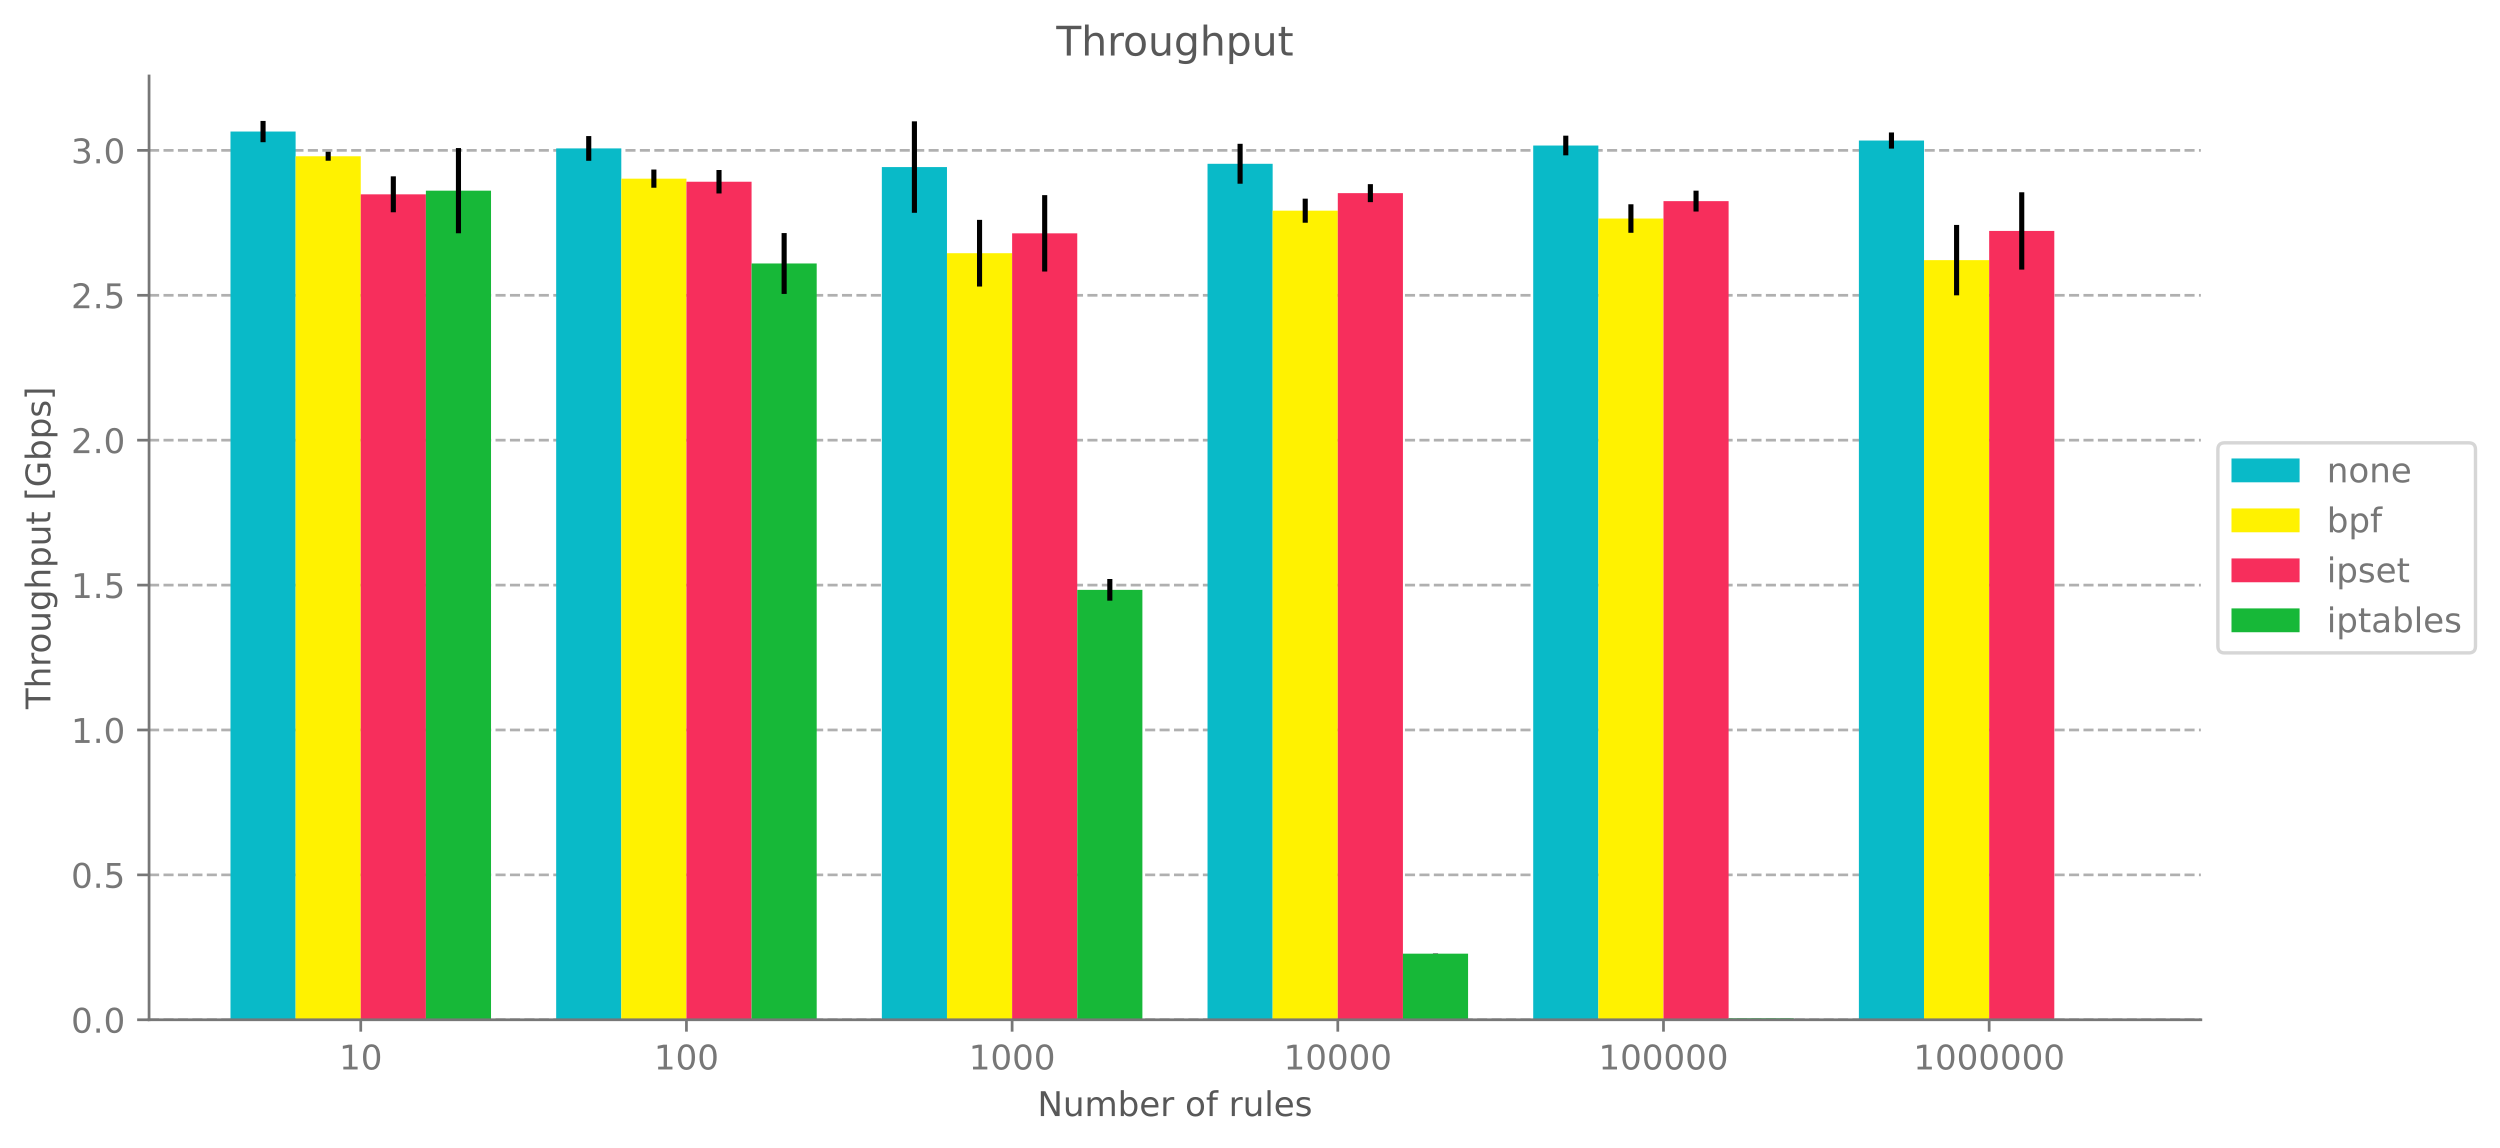 <?xml version="1.0" encoding="utf-8" standalone="no"?>
<!DOCTYPE svg PUBLIC "-//W3C//DTD SVG 1.1//EN"
  "http://www.w3.org/Graphics/SVG/1.1/DTD/svg11.dtd">
<!-- Created with matplotlib (https://matplotlib.org/) -->
<svg height="337.074pt" version="1.1" viewBox="0 0 734.285 337.074" width="734.285pt" xmlns="http://www.w3.org/2000/svg" xmlns:xlink="http://www.w3.org/1999/xlink">
 <defs>
  <style type="text/css">*{stroke-linecap:butt;stroke-linejoin:round;}</style>
 </defs>
 <g id="figure_1">
  <g id="patch_1">
   <path d="M 0 337.074 
L 734.285 337.074 
L 734.285 0 
L 0 0 
z
" style="fill:#ffffff;"/>
  </g>
  <g id="axes_1">
   <g id="patch_2">
    <path d="M 43.781 299.518 
L 646.421 299.518 
L 646.421 22.318 
L 43.781 22.318 
z
" style="fill:#ffffff;"/>
   </g>
   <g id="matplotlib.axis_1">
    <g id="xtick_1">
     <g id="line2d_1">
      <defs>
       <path d="M 0 0 
L 0 3.5 
" id="m7a9b406946" style="stroke:#777777;stroke-width:0.8;"/>
      </defs>
      <g>
       <use style="fill:#777777;stroke:#777777;stroke-width:0.8;" x="105.958" xlink:href="#m7a9b406946" y="299.518"/>
      </g>
     </g>
     <g id="text_1">
      <!-- 10 -->
      <g style="fill:#777777;" transform="translate(99.596 314.117)scale(0.1 -0.1)">
       <defs>
        <path d="M 12.406 8.297 
L 28.516 8.297 
L 28.516 63.922 
L 10.984 60.406 
L 10.984 69.391 
L 28.422 72.906 
L 38.281 72.906 
L 38.281 8.297 
L 54.391 8.297 
L 54.391 0 
L 12.406 0 
z
" id="DejaVuSans-49"/>
        <path d="M 31.781 66.406 
Q 24.172 66.406 20.328 58.906 
Q 16.5 51.422 16.5 36.375 
Q 16.5 21.391 20.328 13.891 
Q 24.172 6.391 31.781 6.391 
Q 39.453 6.391 43.281 13.891 
Q 47.125 21.391 47.125 36.375 
Q 47.125 51.422 43.281 58.906 
Q 39.453 66.406 31.781 66.406 
z
M 31.781 74.219 
Q 44.047 74.219 50.516 64.516 
Q 56.984 54.828 56.984 36.375 
Q 56.984 17.969 50.516 8.266 
Q 44.047 -1.422 31.781 -1.422 
Q 19.531 -1.422 13.062 8.266 
Q 6.594 17.969 6.594 36.375 
Q 6.594 54.828 13.062 64.516 
Q 19.531 74.219 31.781 74.219 
z
" id="DejaVuSans-48"/>
       </defs>
       <use xlink:href="#DejaVuSans-49"/>
       <use x="63.623" xlink:href="#DejaVuSans-48"/>
      </g>
     </g>
    </g>
    <g id="xtick_2">
     <g id="line2d_2">
      <g>
       <use style="fill:#777777;stroke:#777777;stroke-width:0.8;" x="201.616" xlink:href="#m7a9b406946" y="299.518"/>
      </g>
     </g>
     <g id="text_2">
      <!-- 100 -->
      <g style="fill:#777777;" transform="translate(192.072 314.117)scale(0.1 -0.1)">
       <use xlink:href="#DejaVuSans-49"/>
       <use x="63.623" xlink:href="#DejaVuSans-48"/>
       <use x="127.246" xlink:href="#DejaVuSans-48"/>
      </g>
     </g>
    </g>
    <g id="xtick_3">
     <g id="line2d_3">
      <g>
       <use style="fill:#777777;stroke:#777777;stroke-width:0.8;" x="297.273" xlink:href="#m7a9b406946" y="299.518"/>
      </g>
     </g>
     <g id="text_3">
      <!-- 1000 -->
      <g style="fill:#777777;" transform="translate(284.548 314.117)scale(0.1 -0.1)">
       <use xlink:href="#DejaVuSans-49"/>
       <use x="63.623" xlink:href="#DejaVuSans-48"/>
       <use x="127.246" xlink:href="#DejaVuSans-48"/>
       <use x="190.869" xlink:href="#DejaVuSans-48"/>
      </g>
     </g>
    </g>
    <g id="xtick_4">
     <g id="line2d_4">
      <g>
       <use style="fill:#777777;stroke:#777777;stroke-width:0.8;" x="392.93" xlink:href="#m7a9b406946" y="299.518"/>
      </g>
     </g>
     <g id="text_4">
      <!-- 10000 -->
      <g style="fill:#777777;" transform="translate(377.024 314.117)scale(0.1 -0.1)">
       <use xlink:href="#DejaVuSans-49"/>
       <use x="63.623" xlink:href="#DejaVuSans-48"/>
       <use x="127.246" xlink:href="#DejaVuSans-48"/>
       <use x="190.869" xlink:href="#DejaVuSans-48"/>
       <use x="254.492" xlink:href="#DejaVuSans-48"/>
      </g>
     </g>
    </g>
    <g id="xtick_5">
     <g id="line2d_5">
      <g>
       <use style="fill:#777777;stroke:#777777;stroke-width:0.8;" x="488.587" xlink:href="#m7a9b406946" y="299.518"/>
      </g>
     </g>
     <g id="text_5">
      <!-- 100000 -->
      <g style="fill:#777777;" transform="translate(469.499 314.117)scale(0.1 -0.1)">
       <use xlink:href="#DejaVuSans-49"/>
       <use x="63.623" xlink:href="#DejaVuSans-48"/>
       <use x="127.246" xlink:href="#DejaVuSans-48"/>
       <use x="190.869" xlink:href="#DejaVuSans-48"/>
       <use x="254.492" xlink:href="#DejaVuSans-48"/>
       <use x="318.115" xlink:href="#DejaVuSans-48"/>
      </g>
     </g>
    </g>
    <g id="xtick_6">
     <g id="line2d_6">
      <g>
       <use style="fill:#777777;stroke:#777777;stroke-width:0.8;" x="584.244" xlink:href="#m7a9b406946" y="299.518"/>
      </g>
     </g>
     <g id="text_6">
      <!-- 1000000 -->
      <g style="fill:#777777;" transform="translate(561.975 314.117)scale(0.1 -0.1)">
       <use xlink:href="#DejaVuSans-49"/>
       <use x="63.623" xlink:href="#DejaVuSans-48"/>
       <use x="127.246" xlink:href="#DejaVuSans-48"/>
       <use x="190.869" xlink:href="#DejaVuSans-48"/>
       <use x="254.492" xlink:href="#DejaVuSans-48"/>
       <use x="318.115" xlink:href="#DejaVuSans-48"/>
       <use x="381.738" xlink:href="#DejaVuSans-48"/>
      </g>
     </g>
    </g>
    <g id="text_7">
     <!-- Number of rules -->
     <g style="fill:#585858;" transform="translate(304.723 327.795)scale(0.1 -0.1)">
      <defs>
       <path d="M 9.812 72.906 
L 23.094 72.906 
L 55.422 11.922 
L 55.422 72.906 
L 64.984 72.906 
L 64.984 0 
L 51.703 0 
L 19.391 60.984 
L 19.391 0 
L 9.812 0 
z
" id="DejaVuSans-78"/>
       <path d="M 8.5 21.578 
L 8.5 54.688 
L 17.484 54.688 
L 17.484 21.922 
Q 17.484 14.156 20.5 10.266 
Q 23.531 6.391 29.594 6.391 
Q 36.859 6.391 41.078 11.031 
Q 45.312 15.672 45.312 23.688 
L 45.312 54.688 
L 54.297 54.688 
L 54.297 0 
L 45.312 0 
L 45.312 8.406 
Q 42.047 3.422 37.719 1 
Q 33.406 -1.422 27.688 -1.422 
Q 18.266 -1.422 13.375 4.438 
Q 8.5 10.297 8.5 21.578 
z
M 31.109 56 
z
" id="DejaVuSans-117"/>
       <path d="M 52 44.188 
Q 55.375 50.25 60.062 53.125 
Q 64.75 56 71.094 56 
Q 79.641 56 84.281 50.016 
Q 88.922 44.047 88.922 33.016 
L 88.922 0 
L 79.891 0 
L 79.891 32.719 
Q 79.891 40.578 77.094 44.375 
Q 74.312 48.188 68.609 48.188 
Q 61.625 48.188 57.562 43.547 
Q 53.516 38.922 53.516 30.906 
L 53.516 0 
L 44.484 0 
L 44.484 32.719 
Q 44.484 40.625 41.703 44.406 
Q 38.922 48.188 33.109 48.188 
Q 26.219 48.188 22.156 43.531 
Q 18.109 38.875 18.109 30.906 
L 18.109 0 
L 9.078 0 
L 9.078 54.688 
L 18.109 54.688 
L 18.109 46.188 
Q 21.188 51.219 25.484 53.609 
Q 29.781 56 35.688 56 
Q 41.656 56 45.828 52.969 
Q 50 49.953 52 44.188 
z
" id="DejaVuSans-109"/>
       <path d="M 48.688 27.297 
Q 48.688 37.203 44.609 42.844 
Q 40.531 48.484 33.406 48.484 
Q 26.266 48.484 22.188 42.844 
Q 18.109 37.203 18.109 27.297 
Q 18.109 17.391 22.188 11.75 
Q 26.266 6.109 33.406 6.109 
Q 40.531 6.109 44.609 11.75 
Q 48.688 17.391 48.688 27.297 
z
M 18.109 46.391 
Q 20.953 51.266 25.266 53.625 
Q 29.594 56 35.594 56 
Q 45.562 56 51.781 48.094 
Q 58.016 40.188 58.016 27.297 
Q 58.016 14.406 51.781 6.484 
Q 45.562 -1.422 35.594 -1.422 
Q 29.594 -1.422 25.266 0.953 
Q 20.953 3.328 18.109 8.203 
L 18.109 0 
L 9.078 0 
L 9.078 75.984 
L 18.109 75.984 
z
" id="DejaVuSans-98"/>
       <path d="M 56.203 29.594 
L 56.203 25.203 
L 14.891 25.203 
Q 15.484 15.922 20.484 11.062 
Q 25.484 6.203 34.422 6.203 
Q 39.594 6.203 44.453 7.469 
Q 49.312 8.734 54.109 11.281 
L 54.109 2.781 
Q 49.266 0.734 44.188 -0.344 
Q 39.109 -1.422 33.891 -1.422 
Q 20.797 -1.422 13.156 6.188 
Q 5.516 13.812 5.516 26.812 
Q 5.516 40.234 12.766 48.109 
Q 20.016 56 32.328 56 
Q 43.359 56 49.781 48.891 
Q 56.203 41.797 56.203 29.594 
z
M 47.219 32.234 
Q 47.125 39.594 43.094 43.984 
Q 39.062 48.391 32.422 48.391 
Q 24.906 48.391 20.391 44.141 
Q 15.875 39.891 15.188 32.172 
z
" id="DejaVuSans-101"/>
       <path d="M 41.109 46.297 
Q 39.594 47.172 37.812 47.578 
Q 36.031 48 33.891 48 
Q 26.266 48 22.188 43.047 
Q 18.109 38.094 18.109 28.812 
L 18.109 0 
L 9.078 0 
L 9.078 54.688 
L 18.109 54.688 
L 18.109 46.188 
Q 20.953 51.172 25.484 53.578 
Q 30.031 56 36.531 56 
Q 37.453 56 38.578 55.875 
Q 39.703 55.766 41.062 55.516 
z
" id="DejaVuSans-114"/>
       <path id="DejaVuSans-32"/>
       <path d="M 30.609 48.391 
Q 23.391 48.391 19.188 42.75 
Q 14.984 37.109 14.984 27.297 
Q 14.984 17.484 19.156 11.844 
Q 23.344 6.203 30.609 6.203 
Q 37.797 6.203 41.984 11.859 
Q 46.188 17.531 46.188 27.297 
Q 46.188 37.016 41.984 42.703 
Q 37.797 48.391 30.609 48.391 
z
M 30.609 56 
Q 42.328 56 49.016 48.375 
Q 55.719 40.766 55.719 27.297 
Q 55.719 13.875 49.016 6.219 
Q 42.328 -1.422 30.609 -1.422 
Q 18.844 -1.422 12.172 6.219 
Q 5.516 13.875 5.516 27.297 
Q 5.516 40.766 12.172 48.375 
Q 18.844 56 30.609 56 
z
" id="DejaVuSans-111"/>
       <path d="M 37.109 75.984 
L 37.109 68.5 
L 28.516 68.5 
Q 23.688 68.5 21.797 66.547 
Q 19.922 64.594 19.922 59.516 
L 19.922 54.688 
L 34.719 54.688 
L 34.719 47.703 
L 19.922 47.703 
L 19.922 0 
L 10.891 0 
L 10.891 47.703 
L 2.297 47.703 
L 2.297 54.688 
L 10.891 54.688 
L 10.891 58.5 
Q 10.891 67.625 15.141 71.797 
Q 19.391 75.984 28.609 75.984 
z
" id="DejaVuSans-102"/>
       <path d="M 9.422 75.984 
L 18.406 75.984 
L 18.406 0 
L 9.422 0 
z
" id="DejaVuSans-108"/>
       <path d="M 44.281 53.078 
L 44.281 44.578 
Q 40.484 46.531 36.375 47.5 
Q 32.281 48.484 27.875 48.484 
Q 21.188 48.484 17.844 46.438 
Q 14.5 44.391 14.5 40.281 
Q 14.5 37.156 16.891 35.375 
Q 19.281 33.594 26.516 31.984 
L 29.594 31.297 
Q 39.156 29.25 43.188 25.516 
Q 47.219 21.781 47.219 15.094 
Q 47.219 7.469 41.188 3.016 
Q 35.156 -1.422 24.609 -1.422 
Q 20.219 -1.422 15.453 -0.562 
Q 10.688 0.297 5.422 2 
L 5.422 11.281 
Q 10.406 8.688 15.234 7.391 
Q 20.062 6.109 24.812 6.109 
Q 31.156 6.109 34.562 8.281 
Q 37.984 10.453 37.984 14.406 
Q 37.984 18.062 35.516 20.016 
Q 33.062 21.969 24.703 23.781 
L 21.578 24.516 
Q 13.234 26.266 9.516 29.906 
Q 5.812 33.547 5.812 39.891 
Q 5.812 47.609 11.281 51.797 
Q 16.75 56 26.812 56 
Q 31.781 56 36.172 55.266 
Q 40.578 54.547 44.281 53.078 
z
" id="DejaVuSans-115"/>
      </defs>
      <use xlink:href="#DejaVuSans-78"/>
      <use x="74.805" xlink:href="#DejaVuSans-117"/>
      <use x="138.184" xlink:href="#DejaVuSans-109"/>
      <use x="235.596" xlink:href="#DejaVuSans-98"/>
      <use x="299.072" xlink:href="#DejaVuSans-101"/>
      <use x="360.596" xlink:href="#DejaVuSans-114"/>
      <use x="401.709" xlink:href="#DejaVuSans-32"/>
      <use x="433.496" xlink:href="#DejaVuSans-111"/>
      <use x="494.678" xlink:href="#DejaVuSans-102"/>
      <use x="529.883" xlink:href="#DejaVuSans-32"/>
      <use x="561.67" xlink:href="#DejaVuSans-114"/>
      <use x="602.783" xlink:href="#DejaVuSans-117"/>
      <use x="666.162" xlink:href="#DejaVuSans-108"/>
      <use x="693.945" xlink:href="#DejaVuSans-101"/>
      <use x="755.469" xlink:href="#DejaVuSans-115"/>
     </g>
    </g>
   </g>
   <g id="matplotlib.axis_2">
    <g id="ytick_1">
     <g id="line2d_7">
      <path clip-path="url(#pf1cc4c8342)" d="M 43.781 299.518 
L 646.421 299.518 
" style="fill:none;stroke:#b0b0b0;stroke-dasharray:2.96,1.28;stroke-dashoffset:0;stroke-width:0.8;"/>
     </g>
     <g id="line2d_8">
      <defs>
       <path d="M 0 0 
L -3.5 0 
" id="m479d114266" style="stroke:#777777;stroke-width:0.8;"/>
      </defs>
      <g>
       <use style="fill:#777777;stroke:#777777;stroke-width:0.8;" x="43.781" xlink:href="#m479d114266" y="299.518"/>
      </g>
     </g>
     <g id="text_8">
      <!-- 0.0 -->
      <g style="fill:#777777;" transform="translate(20.878 303.317)scale(0.1 -0.1)">
       <defs>
        <path d="M 10.688 12.406 
L 21 12.406 
L 21 0 
L 10.688 0 
z
" id="DejaVuSans-46"/>
       </defs>
       <use xlink:href="#DejaVuSans-48"/>
       <use x="63.623" xlink:href="#DejaVuSans-46"/>
       <use x="95.41" xlink:href="#DejaVuSans-48"/>
      </g>
     </g>
    </g>
    <g id="ytick_2">
     <g id="line2d_9">
      <path clip-path="url(#pf1cc4c8342)" d="M 43.781 256.96 
L 646.421 256.96 
" style="fill:none;stroke:#b0b0b0;stroke-dasharray:2.96,1.28;stroke-dashoffset:0;stroke-width:0.8;"/>
     </g>
     <g id="line2d_10">
      <g>
       <use style="fill:#777777;stroke:#777777;stroke-width:0.8;" x="43.781" xlink:href="#m479d114266" y="256.96"/>
      </g>
     </g>
     <g id="text_9">
      <!-- 0.5 -->
      <g style="fill:#777777;" transform="translate(20.878 260.76)scale(0.1 -0.1)">
       <defs>
        <path d="M 10.797 72.906 
L 49.516 72.906 
L 49.516 64.594 
L 19.828 64.594 
L 19.828 46.734 
Q 21.969 47.469 24.109 47.828 
Q 26.266 48.188 28.422 48.188 
Q 40.625 48.188 47.75 41.5 
Q 54.891 34.812 54.891 23.391 
Q 54.891 11.625 47.562 5.094 
Q 40.234 -1.422 26.906 -1.422 
Q 22.312 -1.422 17.547 -0.641 
Q 12.797 0.141 7.719 1.703 
L 7.719 11.625 
Q 12.109 9.234 16.797 8.062 
Q 21.484 6.891 26.703 6.891 
Q 35.156 6.891 40.078 11.328 
Q 45.016 15.766 45.016 23.391 
Q 45.016 31 40.078 35.438 
Q 35.156 39.891 26.703 39.891 
Q 22.75 39.891 18.812 39.016 
Q 14.891 38.141 10.797 36.281 
z
" id="DejaVuSans-53"/>
       </defs>
       <use xlink:href="#DejaVuSans-48"/>
       <use x="63.623" xlink:href="#DejaVuSans-46"/>
       <use x="95.41" xlink:href="#DejaVuSans-53"/>
      </g>
     </g>
    </g>
    <g id="ytick_3">
     <g id="line2d_11">
      <path clip-path="url(#pf1cc4c8342)" d="M 43.781 214.403 
L 646.421 214.403 
" style="fill:none;stroke:#b0b0b0;stroke-dasharray:2.96,1.28;stroke-dashoffset:0;stroke-width:0.8;"/>
     </g>
     <g id="line2d_12">
      <g>
       <use style="fill:#777777;stroke:#777777;stroke-width:0.8;" x="43.781" xlink:href="#m479d114266" y="214.403"/>
      </g>
     </g>
     <g id="text_10">
      <!-- 1.0 -->
      <g style="fill:#777777;" transform="translate(20.878 218.202)scale(0.1 -0.1)">
       <use xlink:href="#DejaVuSans-49"/>
       <use x="63.623" xlink:href="#DejaVuSans-46"/>
       <use x="95.41" xlink:href="#DejaVuSans-48"/>
      </g>
     </g>
    </g>
    <g id="ytick_4">
     <g id="line2d_13">
      <path clip-path="url(#pf1cc4c8342)" d="M 43.781 171.845 
L 646.421 171.845 
" style="fill:none;stroke:#b0b0b0;stroke-dasharray:2.96,1.28;stroke-dashoffset:0;stroke-width:0.8;"/>
     </g>
     <g id="line2d_14">
      <g>
       <use style="fill:#777777;stroke:#777777;stroke-width:0.8;" x="43.781" xlink:href="#m479d114266" y="171.845"/>
      </g>
     </g>
     <g id="text_11">
      <!-- 1.5 -->
      <g style="fill:#777777;" transform="translate(20.878 175.644)scale(0.1 -0.1)">
       <use xlink:href="#DejaVuSans-49"/>
       <use x="63.623" xlink:href="#DejaVuSans-46"/>
       <use x="95.41" xlink:href="#DejaVuSans-53"/>
      </g>
     </g>
    </g>
    <g id="ytick_5">
     <g id="line2d_15">
      <path clip-path="url(#pf1cc4c8342)" d="M 43.781 129.287 
L 646.421 129.287 
" style="fill:none;stroke:#b0b0b0;stroke-dasharray:2.96,1.28;stroke-dashoffset:0;stroke-width:0.8;"/>
     </g>
     <g id="line2d_16">
      <g>
       <use style="fill:#777777;stroke:#777777;stroke-width:0.8;" x="43.781" xlink:href="#m479d114266" y="129.287"/>
      </g>
     </g>
     <g id="text_12">
      <!-- 2.0 -->
      <g style="fill:#777777;" transform="translate(20.878 133.087)scale(0.1 -0.1)">
       <defs>
        <path d="M 19.188 8.297 
L 53.609 8.297 
L 53.609 0 
L 7.328 0 
L 7.328 8.297 
Q 12.938 14.109 22.625 23.891 
Q 32.328 33.688 34.812 36.531 
Q 39.547 41.844 41.422 45.531 
Q 43.312 49.219 43.312 52.781 
Q 43.312 58.594 39.234 62.25 
Q 35.156 65.922 28.609 65.922 
Q 23.969 65.922 18.812 64.312 
Q 13.672 62.703 7.812 59.422 
L 7.812 69.391 
Q 13.766 71.781 18.938 73 
Q 24.125 74.219 28.422 74.219 
Q 39.75 74.219 46.484 68.547 
Q 53.219 62.891 53.219 53.422 
Q 53.219 48.922 51.531 44.891 
Q 49.859 40.875 45.406 35.406 
Q 44.188 33.984 37.641 27.219 
Q 31.109 20.453 19.188 8.297 
z
" id="DejaVuSans-50"/>
       </defs>
       <use xlink:href="#DejaVuSans-50"/>
       <use x="63.623" xlink:href="#DejaVuSans-46"/>
       <use x="95.41" xlink:href="#DejaVuSans-48"/>
      </g>
     </g>
    </g>
    <g id="ytick_6">
     <g id="line2d_17">
      <path clip-path="url(#pf1cc4c8342)" d="M 43.781 86.73 
L 646.421 86.73 
" style="fill:none;stroke:#b0b0b0;stroke-dasharray:2.96,1.28;stroke-dashoffset:0;stroke-width:0.8;"/>
     </g>
     <g id="line2d_18">
      <g>
       <use style="fill:#777777;stroke:#777777;stroke-width:0.8;" x="43.781" xlink:href="#m479d114266" y="86.73"/>
      </g>
     </g>
     <g id="text_13">
      <!-- 2.5 -->
      <g style="fill:#777777;" transform="translate(20.878 90.529)scale(0.1 -0.1)">
       <use xlink:href="#DejaVuSans-50"/>
       <use x="63.623" xlink:href="#DejaVuSans-46"/>
       <use x="95.41" xlink:href="#DejaVuSans-53"/>
      </g>
     </g>
    </g>
    <g id="ytick_7">
     <g id="line2d_19">
      <path clip-path="url(#pf1cc4c8342)" d="M 43.781 44.172 
L 646.421 44.172 
" style="fill:none;stroke:#b0b0b0;stroke-dasharray:2.96,1.28;stroke-dashoffset:0;stroke-width:0.8;"/>
     </g>
     <g id="line2d_20">
      <g>
       <use style="fill:#777777;stroke:#777777;stroke-width:0.8;" x="43.781" xlink:href="#m479d114266" y="44.172"/>
      </g>
     </g>
     <g id="text_14">
      <!-- 3.0 -->
      <g style="fill:#777777;" transform="translate(20.878 47.971)scale(0.1 -0.1)">
       <defs>
        <path d="M 40.578 39.312 
Q 47.656 37.797 51.625 33 
Q 55.609 28.219 55.609 21.188 
Q 55.609 10.406 48.188 4.484 
Q 40.766 -1.422 27.094 -1.422 
Q 22.516 -1.422 17.656 -0.516 
Q 12.797 0.391 7.625 2.203 
L 7.625 11.719 
Q 11.719 9.328 16.594 8.109 
Q 21.484 6.891 26.812 6.891 
Q 36.078 6.891 40.938 10.547 
Q 45.797 14.203 45.797 21.188 
Q 45.797 27.641 41.281 31.266 
Q 36.766 34.906 28.719 34.906 
L 20.219 34.906 
L 20.219 43.016 
L 29.109 43.016 
Q 36.375 43.016 40.234 45.922 
Q 44.094 48.828 44.094 54.297 
Q 44.094 59.906 40.109 62.906 
Q 36.141 65.922 28.719 65.922 
Q 24.656 65.922 20.016 65.031 
Q 15.375 64.156 9.812 62.312 
L 9.812 71.094 
Q 15.438 72.656 20.344 73.438 
Q 25.25 74.219 29.594 74.219 
Q 40.828 74.219 47.359 69.109 
Q 53.906 64.016 53.906 55.328 
Q 53.906 49.266 50.438 45.094 
Q 46.969 40.922 40.578 39.312 
z
" id="DejaVuSans-51"/>
       </defs>
       <use xlink:href="#DejaVuSans-51"/>
       <use x="63.623" xlink:href="#DejaVuSans-46"/>
       <use x="95.41" xlink:href="#DejaVuSans-48"/>
      </g>
     </g>
    </g>
    <g id="text_15">
     <!-- Throughput [Gbps] -->
     <g style="fill:#585858;" transform="translate(14.798 208.276)rotate(-90)scale(0.1 -0.1)">
      <defs>
       <path d="M -0.297 72.906 
L 61.375 72.906 
L 61.375 64.594 
L 35.5 64.594 
L 35.5 0 
L 25.594 0 
L 25.594 64.594 
L -0.297 64.594 
z
" id="DejaVuSans-84"/>
       <path d="M 54.891 33.016 
L 54.891 0 
L 45.906 0 
L 45.906 32.719 
Q 45.906 40.484 42.875 44.328 
Q 39.844 48.188 33.797 48.188 
Q 26.516 48.188 22.312 43.547 
Q 18.109 38.922 18.109 30.906 
L 18.109 0 
L 9.078 0 
L 9.078 75.984 
L 18.109 75.984 
L 18.109 46.188 
Q 21.344 51.125 25.703 53.562 
Q 30.078 56 35.797 56 
Q 45.219 56 50.047 50.172 
Q 54.891 44.344 54.891 33.016 
z
" id="DejaVuSans-104"/>
       <path d="M 45.406 27.984 
Q 45.406 37.75 41.375 43.109 
Q 37.359 48.484 30.078 48.484 
Q 22.859 48.484 18.828 43.109 
Q 14.797 37.75 14.797 27.984 
Q 14.797 18.266 18.828 12.891 
Q 22.859 7.516 30.078 7.516 
Q 37.359 7.516 41.375 12.891 
Q 45.406 18.266 45.406 27.984 
z
M 54.391 6.781 
Q 54.391 -7.172 48.188 -13.984 
Q 42 -20.797 29.203 -20.797 
Q 24.469 -20.797 20.266 -20.094 
Q 16.062 -19.391 12.109 -17.922 
L 12.109 -9.188 
Q 16.062 -11.328 19.922 -12.344 
Q 23.781 -13.375 27.781 -13.375 
Q 36.625 -13.375 41.016 -8.766 
Q 45.406 -4.156 45.406 5.172 
L 45.406 9.625 
Q 42.625 4.781 38.281 2.391 
Q 33.938 0 27.875 0 
Q 17.828 0 11.672 7.656 
Q 5.516 15.328 5.516 27.984 
Q 5.516 40.672 11.672 48.328 
Q 17.828 56 27.875 56 
Q 33.938 56 38.281 53.609 
Q 42.625 51.219 45.406 46.391 
L 45.406 54.688 
L 54.391 54.688 
z
" id="DejaVuSans-103"/>
       <path d="M 18.109 8.203 
L 18.109 -20.797 
L 9.078 -20.797 
L 9.078 54.688 
L 18.109 54.688 
L 18.109 46.391 
Q 20.953 51.266 25.266 53.625 
Q 29.594 56 35.594 56 
Q 45.562 56 51.781 48.094 
Q 58.016 40.188 58.016 27.297 
Q 58.016 14.406 51.781 6.484 
Q 45.562 -1.422 35.594 -1.422 
Q 29.594 -1.422 25.266 0.953 
Q 20.953 3.328 18.109 8.203 
z
M 48.688 27.297 
Q 48.688 37.203 44.609 42.844 
Q 40.531 48.484 33.406 48.484 
Q 26.266 48.484 22.188 42.844 
Q 18.109 37.203 18.109 27.297 
Q 18.109 17.391 22.188 11.75 
Q 26.266 6.109 33.406 6.109 
Q 40.531 6.109 44.609 11.75 
Q 48.688 17.391 48.688 27.297 
z
" id="DejaVuSans-112"/>
       <path d="M 18.312 70.219 
L 18.312 54.688 
L 36.812 54.688 
L 36.812 47.703 
L 18.312 47.703 
L 18.312 18.016 
Q 18.312 11.328 20.141 9.422 
Q 21.969 7.516 27.594 7.516 
L 36.812 7.516 
L 36.812 0 
L 27.594 0 
Q 17.188 0 13.234 3.875 
Q 9.281 7.766 9.281 18.016 
L 9.281 47.703 
L 2.688 47.703 
L 2.688 54.688 
L 9.281 54.688 
L 9.281 70.219 
z
" id="DejaVuSans-116"/>
       <path d="M 8.594 75.984 
L 29.297 75.984 
L 29.297 69 
L 17.578 69 
L 17.578 -6.203 
L 29.297 -6.203 
L 29.297 -13.188 
L 8.594 -13.188 
z
" id="DejaVuSans-91"/>
       <path d="M 59.516 10.406 
L 59.516 29.984 
L 43.406 29.984 
L 43.406 38.094 
L 69.281 38.094 
L 69.281 6.781 
Q 63.578 2.734 56.688 0.656 
Q 49.812 -1.422 42 -1.422 
Q 24.906 -1.422 15.25 8.562 
Q 5.609 18.562 5.609 36.375 
Q 5.609 54.25 15.25 64.234 
Q 24.906 74.219 42 74.219 
Q 49.125 74.219 55.547 72.453 
Q 61.969 70.703 67.391 67.281 
L 67.391 56.781 
Q 61.922 61.422 55.766 63.766 
Q 49.609 66.109 42.828 66.109 
Q 29.438 66.109 22.719 58.641 
Q 16.016 51.172 16.016 36.375 
Q 16.016 21.625 22.719 14.156 
Q 29.438 6.688 42.828 6.688 
Q 48.047 6.688 52.141 7.594 
Q 56.25 8.5 59.516 10.406 
z
" id="DejaVuSans-71"/>
       <path d="M 30.422 75.984 
L 30.422 -13.188 
L 9.719 -13.188 
L 9.719 -6.203 
L 21.391 -6.203 
L 21.391 69 
L 9.719 69 
L 9.719 75.984 
z
" id="DejaVuSans-93"/>
      </defs>
      <use xlink:href="#DejaVuSans-84"/>
      <use x="61.084" xlink:href="#DejaVuSans-104"/>
      <use x="124.463" xlink:href="#DejaVuSans-114"/>
      <use x="163.326" xlink:href="#DejaVuSans-111"/>
      <use x="224.508" xlink:href="#DejaVuSans-117"/>
      <use x="287.887" xlink:href="#DejaVuSans-103"/>
      <use x="351.363" xlink:href="#DejaVuSans-104"/>
      <use x="414.742" xlink:href="#DejaVuSans-112"/>
      <use x="478.219" xlink:href="#DejaVuSans-117"/>
      <use x="541.598" xlink:href="#DejaVuSans-116"/>
      <use x="580.807" xlink:href="#DejaVuSans-32"/>
      <use x="612.594" xlink:href="#DejaVuSans-91"/>
      <use x="651.607" xlink:href="#DejaVuSans-71"/>
      <use x="729.098" xlink:href="#DejaVuSans-98"/>
      <use x="792.574" xlink:href="#DejaVuSans-112"/>
      <use x="856.051" xlink:href="#DejaVuSans-115"/>
      <use x="908.15" xlink:href="#DejaVuSans-93"/>
     </g>
    </g>
   </g>
   <g id="patch_3">
    <path clip-path="url(#pf1cc4c8342)" d="M 67.696 299.518 
L 86.827 299.518 
L 86.827 38.638 
L 67.696 38.638 
z
" style="fill:#09bac8;"/>
   </g>
   <g id="patch_4">
    <path clip-path="url(#pf1cc4c8342)" d="M 163.353 299.518 
L 182.484 299.518 
L 182.484 43.594 
L 163.353 43.594 
z
" style="fill:#09bac8;"/>
   </g>
   <g id="patch_5">
    <path clip-path="url(#pf1cc4c8342)" d="M 259.01 299.518 
L 278.141 299.518 
L 278.141 49.076 
L 259.01 49.076 
z
" style="fill:#09bac8;"/>
   </g>
   <g id="patch_6">
    <path clip-path="url(#pf1cc4c8342)" d="M 354.667 299.518 
L 373.798 299.518 
L 373.798 48.102 
L 354.667 48.102 
z
" style="fill:#09bac8;"/>
   </g>
   <g id="patch_7">
    <path clip-path="url(#pf1cc4c8342)" d="M 450.324 299.518 
L 469.456 299.518 
L 469.456 42.736 
L 450.324 42.736 
z
" style="fill:#09bac8;"/>
   </g>
   <g id="patch_8">
    <path clip-path="url(#pf1cc4c8342)" d="M 545.981 299.518 
L 565.113 299.518 
L 565.113 41.278 
L 545.981 41.278 
z
" style="fill:#09bac8;"/>
   </g>
   <g id="patch_9">
    <path clip-path="url(#pf1cc4c8342)" d="M 86.827 299.518 
L 105.958 299.518 
L 105.958 45.89 
L 86.827 45.89 
z
" style="fill:#fff200;"/>
   </g>
   <g id="patch_10">
    <path clip-path="url(#pf1cc4c8342)" d="M 182.484 299.518 
L 201.616 299.518 
L 201.616 52.475 
L 182.484 52.475 
z
" style="fill:#fff200;"/>
   </g>
   <g id="patch_11">
    <path clip-path="url(#pf1cc4c8342)" d="M 278.141 299.518 
L 297.273 299.518 
L 297.273 74.373 
L 278.141 74.373 
z
" style="fill:#fff200;"/>
   </g>
   <g id="patch_12">
    <path clip-path="url(#pf1cc4c8342)" d="M 373.798 299.518 
L 392.93 299.518 
L 392.93 61.884 
L 373.798 61.884 
z
" style="fill:#fff200;"/>
   </g>
   <g id="patch_13">
    <path clip-path="url(#pf1cc4c8342)" d="M 469.456 299.518 
L 488.587 299.518 
L 488.587 64.186 
L 469.456 64.186 
z
" style="fill:#fff200;"/>
   </g>
   <g id="patch_14">
    <path clip-path="url(#pf1cc4c8342)" d="M 565.113 299.518 
L 584.244 299.518 
L 584.244 76.4 
L 565.113 76.4 
z
" style="fill:#fff200;"/>
   </g>
   <g id="patch_15">
    <path clip-path="url(#pf1cc4c8342)" d="M 105.958 299.518 
L 125.09 299.518 
L 125.09 57.076 
L 105.958 57.076 
z
" style="fill:#f72e5c;"/>
   </g>
   <g id="patch_16">
    <path clip-path="url(#pf1cc4c8342)" d="M 201.616 299.518 
L 220.747 299.518 
L 220.747 53.379 
L 201.616 53.379 
z
" style="fill:#f72e5c;"/>
   </g>
   <g id="patch_17">
    <path clip-path="url(#pf1cc4c8342)" d="M 297.273 299.518 
L 316.404 299.518 
L 316.404 68.527 
L 297.273 68.527 
z
" style="fill:#f72e5c;"/>
   </g>
   <g id="patch_18">
    <path clip-path="url(#pf1cc4c8342)" d="M 392.93 299.518 
L 412.061 299.518 
L 412.061 56.72 
L 392.93 56.72 
z
" style="fill:#f72e5c;"/>
   </g>
   <g id="patch_19">
    <path clip-path="url(#pf1cc4c8342)" d="M 488.587 299.518 
L 507.718 299.518 
L 507.718 59.067 
L 488.587 59.067 
z
" style="fill:#f72e5c;"/>
   </g>
   <g id="patch_20">
    <path clip-path="url(#pf1cc4c8342)" d="M 584.244 299.518 
L 603.376 299.518 
L 603.376 67.827 
L 584.244 67.827 
z
" style="fill:#f72e5c;"/>
   </g>
   <g id="patch_21">
    <path clip-path="url(#pf1cc4c8342)" d="M 125.09 299.518 
L 144.221 299.518 
L 144.221 56.002 
L 125.09 56.002 
z
" style="fill:#17b838;"/>
   </g>
   <g id="patch_22">
    <path clip-path="url(#pf1cc4c8342)" d="M 220.747 299.518 
L 239.878 299.518 
L 239.878 77.393 
L 220.747 77.393 
z
" style="fill:#17b838;"/>
   </g>
   <g id="patch_23">
    <path clip-path="url(#pf1cc4c8342)" d="M 316.404 299.518 
L 335.536 299.518 
L 335.536 173.251 
L 316.404 173.251 
z
" style="fill:#17b838;"/>
   </g>
   <g id="patch_24">
    <path clip-path="url(#pf1cc4c8342)" d="M 412.061 299.518 
L 431.193 299.518 
L 431.193 280.096 
L 412.061 280.096 
z
" style="fill:#17b838;"/>
   </g>
   <g id="patch_25">
    <path clip-path="url(#pf1cc4c8342)" d="M 507.718 299.518 
L 526.85 299.518 
L 526.85 299.096 
L 507.718 299.096 
z
" style="fill:#17b838;"/>
   </g>
   <g id="patch_26">
    <path clip-path="url(#pf1cc4c8342)" d="M 603.376 299.518 
L 622.507 299.518 
L 622.507 299.475 
L 603.376 299.475 
z
" style="fill:#17b838;"/>
   </g>
   <g id="LineCollection_1">
    <path clip-path="url(#pf1cc4c8342)" d="M 77.261 41.758 
L 77.261 35.518 
" style="fill:none;stroke:#000000;stroke-width:1.5;"/>
    <path clip-path="url(#pf1cc4c8342)" d="M 172.918 47.233 
L 172.918 39.955 
" style="fill:none;stroke:#000000;stroke-width:1.5;"/>
    <path clip-path="url(#pf1cc4c8342)" d="M 268.576 62.509 
L 268.576 35.642 
" style="fill:none;stroke:#000000;stroke-width:1.5;"/>
    <path clip-path="url(#pf1cc4c8342)" d="M 364.233 53.971 
L 364.233 42.233 
" style="fill:none;stroke:#000000;stroke-width:1.5;"/>
    <path clip-path="url(#pf1cc4c8342)" d="M 459.89 45.627 
L 459.89 39.844 
" style="fill:none;stroke:#000000;stroke-width:1.5;"/>
    <path clip-path="url(#pf1cc4c8342)" d="M 555.547 43.653 
L 555.547 38.903 
" style="fill:none;stroke:#000000;stroke-width:1.5;"/>
   </g>
   <g id="LineCollection_2">
    <path clip-path="url(#pf1cc4c8342)" d="M 96.393 47.21 
L 96.393 44.57 
" style="fill:none;stroke:#000000;stroke-width:1.5;"/>
    <path clip-path="url(#pf1cc4c8342)" d="M 192.05 55.148 
L 192.05 49.801 
" style="fill:none;stroke:#000000;stroke-width:1.5;"/>
    <path clip-path="url(#pf1cc4c8342)" d="M 287.707 84.162 
L 287.707 64.585 
" style="fill:none;stroke:#000000;stroke-width:1.5;"/>
    <path clip-path="url(#pf1cc4c8342)" d="M 383.364 65.416 
L 383.364 58.352 
" style="fill:none;stroke:#000000;stroke-width:1.5;"/>
    <path clip-path="url(#pf1cc4c8342)" d="M 479.021 68.381 
L 479.021 59.99 
" style="fill:none;stroke:#000000;stroke-width:1.5;"/>
    <path clip-path="url(#pf1cc4c8342)" d="M 574.678 86.743 
L 574.678 66.058 
" style="fill:none;stroke:#000000;stroke-width:1.5;"/>
   </g>
   <g id="LineCollection_3">
    <path clip-path="url(#pf1cc4c8342)" d="M 115.524 62.353 
L 115.524 51.799 
" style="fill:none;stroke:#000000;stroke-width:1.5;"/>
    <path clip-path="url(#pf1cc4c8342)" d="M 211.181 56.819 
L 211.181 49.938 
" style="fill:none;stroke:#000000;stroke-width:1.5;"/>
    <path clip-path="url(#pf1cc4c8342)" d="M 306.838 79.747 
L 306.838 57.307 
" style="fill:none;stroke:#000000;stroke-width:1.5;"/>
    <path clip-path="url(#pf1cc4c8342)" d="M 402.496 59.365 
L 402.496 54.075 
" style="fill:none;stroke:#000000;stroke-width:1.5;"/>
    <path clip-path="url(#pf1cc4c8342)" d="M 498.153 62.128 
L 498.153 56.007 
" style="fill:none;stroke:#000000;stroke-width:1.5;"/>
    <path clip-path="url(#pf1cc4c8342)" d="M 593.81 79.189 
L 593.81 56.465 
" style="fill:none;stroke:#000000;stroke-width:1.5;"/>
   </g>
   <g id="LineCollection_4">
    <path clip-path="url(#pf1cc4c8342)" d="M 134.656 68.52 
L 134.656 43.484 
" style="fill:none;stroke:#000000;stroke-width:1.5;"/>
    <path clip-path="url(#pf1cc4c8342)" d="M 230.313 86.337 
L 230.313 68.448 
" style="fill:none;stroke:#000000;stroke-width:1.5;"/>
    <path clip-path="url(#pf1cc4c8342)" d="M 325.97 176.431 
L 325.97 170.07 
" style="fill:none;stroke:#000000;stroke-width:1.5;"/>
    <path clip-path="url(#pf1cc4c8342)" d="M 421.627 280.139 
L 421.627 280.054 
" style="fill:none;stroke:#000000;stroke-width:1.5;"/>
    <path clip-path="url(#pf1cc4c8342)" d="M 517.284 299.096 
L 517.284 299.096 
" style="fill:none;stroke:#000000;stroke-width:1.5;"/>
    <path clip-path="url(#pf1cc4c8342)" d="M 612.941 299.476 
L 612.941 299.474 
" style="fill:none;stroke:#000000;stroke-width:1.5;"/>
   </g>
   <g id="patch_27">
    <path d="M 43.781 299.518 
L 43.781 22.318 
" style="fill:none;stroke:#777777;stroke-linecap:square;stroke-linejoin:miter;stroke-width:0.8;"/>
   </g>
   <g id="patch_28">
    <path d="M 646.421 299.518 
L 646.421 22.318 
" style="fill:none;"/>
   </g>
   <g id="patch_29">
    <path d="M 43.781 299.518 
L 646.421 299.518 
" style="fill:none;stroke:#777777;stroke-linecap:square;stroke-linejoin:miter;stroke-width:0.8;"/>
   </g>
   <g id="patch_30">
    <path d="M 43.781 22.318 
L 646.421 22.318 
" style="fill:none;"/>
   </g>
   <g id="text_16">
    <!-- Throughput -->
    <g style="fill:#585858;" transform="translate(310.253 16.318)scale(0.12 -0.12)">
     <use xlink:href="#DejaVuSans-84"/>
     <use x="61.084" xlink:href="#DejaVuSans-104"/>
     <use x="124.463" xlink:href="#DejaVuSans-114"/>
     <use x="163.326" xlink:href="#DejaVuSans-111"/>
     <use x="224.508" xlink:href="#DejaVuSans-117"/>
     <use x="287.887" xlink:href="#DejaVuSans-103"/>
     <use x="351.363" xlink:href="#DejaVuSans-104"/>
     <use x="414.742" xlink:href="#DejaVuSans-112"/>
     <use x="478.219" xlink:href="#DejaVuSans-117"/>
     <use x="541.598" xlink:href="#DejaVuSans-116"/>
    </g>
   </g>
   <g id="legend_1">
    <g id="patch_31">
     <path d="M 653.421 191.774 
L 725.085 191.774 
Q 727.085 191.774 727.085 189.774 
L 727.085 132.062 
Q 727.085 130.062 725.085 130.062 
L 653.421 130.062 
Q 651.421 130.062 651.421 132.062 
L 651.421 189.774 
Q 651.421 191.774 653.421 191.774 
z
" style="fill:#ffffff;opacity:0.8;stroke:#cccccc;stroke-linejoin:miter;"/>
    </g>
    <g id="patch_32">
     <path d="M 655.421 141.66 
L 675.421 141.66 
L 675.421 134.66 
L 655.421 134.66 
z
" style="fill:#09bac8;"/>
    </g>
    <g id="text_17">
     <!-- none -->
     <g style="fill:#777777;" transform="translate(683.421 141.66)scale(0.1 -0.1)">
      <defs>
       <path d="M 54.891 33.016 
L 54.891 0 
L 45.906 0 
L 45.906 32.719 
Q 45.906 40.484 42.875 44.328 
Q 39.844 48.188 33.797 48.188 
Q 26.516 48.188 22.312 43.547 
Q 18.109 38.922 18.109 30.906 
L 18.109 0 
L 9.078 0 
L 9.078 54.688 
L 18.109 54.688 
L 18.109 46.188 
Q 21.344 51.125 25.703 53.562 
Q 30.078 56 35.797 56 
Q 45.219 56 50.047 50.172 
Q 54.891 44.344 54.891 33.016 
z
" id="DejaVuSans-110"/>
      </defs>
      <use xlink:href="#DejaVuSans-110"/>
      <use x="63.379" xlink:href="#DejaVuSans-111"/>
      <use x="124.561" xlink:href="#DejaVuSans-110"/>
      <use x="187.939" xlink:href="#DejaVuSans-101"/>
     </g>
    </g>
    <g id="patch_33">
     <path d="M 655.421 156.338 
L 675.421 156.338 
L 675.421 149.338 
L 655.421 149.338 
z
" style="fill:#fff200;"/>
    </g>
    <g id="text_18">
     <!-- bpf -->
     <g style="fill:#777777;" transform="translate(683.421 156.338)scale(0.1 -0.1)">
      <use xlink:href="#DejaVuSans-98"/>
      <use x="63.477" xlink:href="#DejaVuSans-112"/>
      <use x="126.953" xlink:href="#DejaVuSans-102"/>
     </g>
    </g>
    <g id="patch_34">
     <path d="M 655.421 171.017 
L 675.421 171.017 
L 675.421 164.017 
L 655.421 164.017 
z
" style="fill:#f72e5c;"/>
    </g>
    <g id="text_19">
     <!-- ipset -->
     <g style="fill:#777777;" transform="translate(683.421 171.017)scale(0.1 -0.1)">
      <defs>
       <path d="M 9.422 54.688 
L 18.406 54.688 
L 18.406 0 
L 9.422 0 
z
M 9.422 75.984 
L 18.406 75.984 
L 18.406 64.594 
L 9.422 64.594 
z
" id="DejaVuSans-105"/>
      </defs>
      <use xlink:href="#DejaVuSans-105"/>
      <use x="27.783" xlink:href="#DejaVuSans-112"/>
      <use x="91.26" xlink:href="#DejaVuSans-115"/>
      <use x="143.359" xlink:href="#DejaVuSans-101"/>
      <use x="204.883" xlink:href="#DejaVuSans-116"/>
     </g>
    </g>
    <g id="patch_35">
     <path d="M 655.421 185.695 
L 675.421 185.695 
L 675.421 178.695 
L 655.421 178.695 
z
" style="fill:#17b838;"/>
    </g>
    <g id="text_20">
     <!-- iptables -->
     <g style="fill:#777777;" transform="translate(683.421 185.695)scale(0.1 -0.1)">
      <defs>
       <path d="M 34.281 27.484 
Q 23.391 27.484 19.188 25 
Q 14.984 22.516 14.984 16.5 
Q 14.984 11.719 18.141 8.906 
Q 21.297 6.109 26.703 6.109 
Q 34.188 6.109 38.703 11.406 
Q 43.219 16.703 43.219 25.484 
L 43.219 27.484 
z
M 52.203 31.203 
L 52.203 0 
L 43.219 0 
L 43.219 8.297 
Q 40.141 3.328 35.547 0.953 
Q 30.953 -1.422 24.312 -1.422 
Q 15.922 -1.422 10.953 3.297 
Q 6 8.016 6 15.922 
Q 6 25.141 12.172 29.828 
Q 18.359 34.516 30.609 34.516 
L 43.219 34.516 
L 43.219 35.406 
Q 43.219 41.609 39.141 45 
Q 35.062 48.391 27.688 48.391 
Q 23 48.391 18.547 47.266 
Q 14.109 46.141 10.016 43.891 
L 10.016 52.203 
Q 14.938 54.109 19.578 55.047 
Q 24.219 56 28.609 56 
Q 40.484 56 46.344 49.844 
Q 52.203 43.703 52.203 31.203 
z
" id="DejaVuSans-97"/>
      </defs>
      <use xlink:href="#DejaVuSans-105"/>
      <use x="27.783" xlink:href="#DejaVuSans-112"/>
      <use x="91.26" xlink:href="#DejaVuSans-116"/>
      <use x="130.469" xlink:href="#DejaVuSans-97"/>
      <use x="191.748" xlink:href="#DejaVuSans-98"/>
      <use x="255.225" xlink:href="#DejaVuSans-108"/>
      <use x="283.008" xlink:href="#DejaVuSans-101"/>
      <use x="344.531" xlink:href="#DejaVuSans-115"/>
     </g>
    </g>
   </g>
  </g>
 </g>
 <defs>
  <clipPath id="pf1cc4c8342">
   <rect height="277.2" width="602.64" x="43.781" y="22.318"/>
  </clipPath>
 </defs>
</svg>
